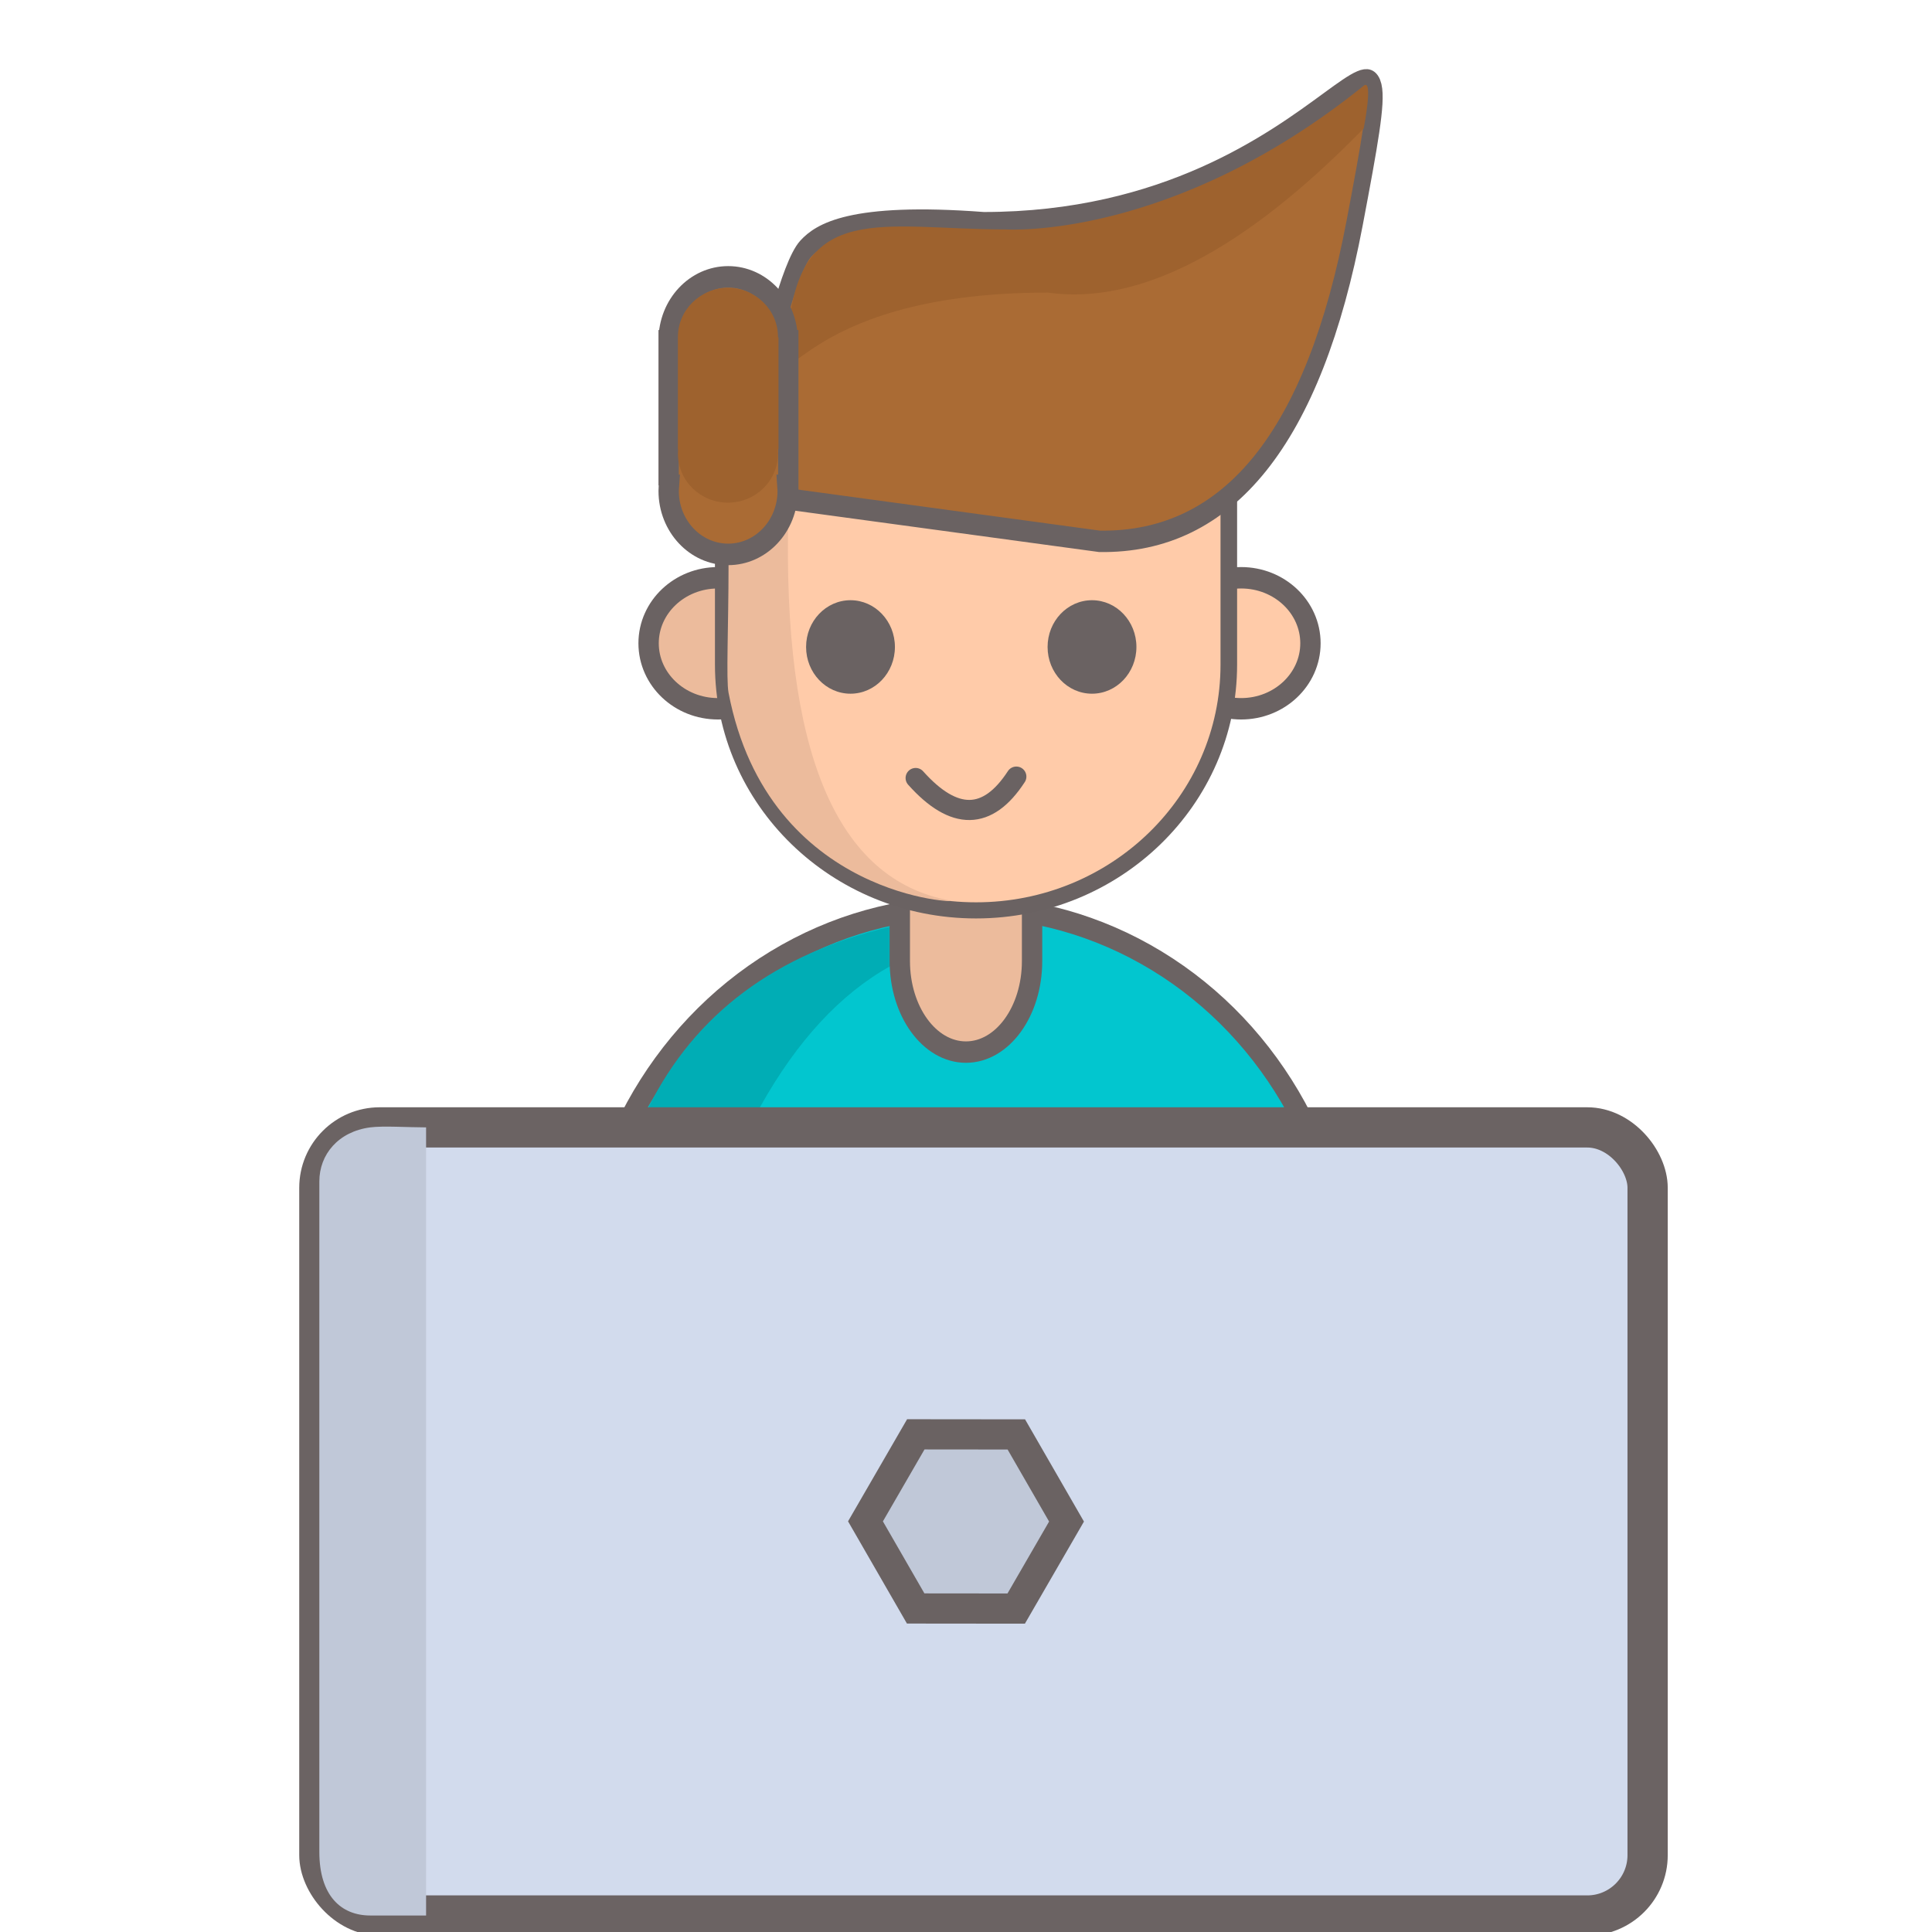 <svg id="e5LbrPEdAfs1" xmlns="http://www.w3.org/2000/svg" xmlns:xlink="http://www.w3.org/1999/xlink" viewBox="0 0 96 96" shape-rendering="geometricPrecision" text-rendering="geometricPrecision"><ellipse rx="18.734" ry="18.734" transform="matrix(1.011 0 0 1.064 48 65)" fill="#02c6cf" stroke="#6b6363"/><path d="M44.252,46.042L44.252,48q-3.73,2.068-6.487,7.012-1.079,1.934-5.536,0q3.477-6.965,12.024-8.969Z" fill="#00adb5" stroke-width="0.5"/><ellipse rx="3.406" ry="3.059" transform="matrix(1.011 0 0 1.064 35.672 31.964)" fill="#ecbb9c" stroke="#6a6262"/><ellipse rx="3.406" ry="3.059" transform="matrix(1.011 0 0 1.064 61.672 31.964)" fill="#ffcba9" stroke="#6a6262"/><rect width="66" height="39.161" rx="3" ry="3" transform="translate(15.869 56.02)" paint-order="stroke fill markers" fill="#d2dbed" stroke="#6b6363" stroke-width="2"/><path d="M19.119,48c-1.795,0-3.25-1.903-3.25-4.251v-4.251h6.501v4.251c0,2.348-1.455,4.251-3.25,4.251h-0Z" transform="matrix(1.011 0 0 1.064 28.667 1.206)" fill="#ecbb9c" stroke="#6b6363"/><path d="M48,42.266c-8.419,0-15.243-6.825-15.243-15.243v-15.243h30.487v15.243c0,8.419-6.825,15.243-15.243,15.243Z" transform="matrix(.824 0 0 0.801 8.946 11.381)" fill="#ffcba9" stroke="#6a6262"/><path d="M38.198,17.267q0,0-.504,6.041l20.572,2.158q11.754.134,15.442-14.88c3.688-15.014-.474,0-22.458,0-8.083-.471-9.966.543-10.77,1.217-1.015.851-2.282,5.088-2.282,5.464Z" transform="matrix(.821 0 0 1.064 6.8-.197)" fill="#aa6b34" stroke="#6a6262"/><ellipse rx="2.183" ry="2.183" transform="matrix(1.011 0 0 1.064 42.261 32.147)" fill="#6a6262" stroke-width="0"/><path d="M39.174,25.537Q38.713,43.227,47.232,44.75c.764.137-9.053,0-11.031-10.327-.126-.66,0-3.287,0-6.341q0-2.101,2.973-2.545Z" transform="translate(0 0)" fill="#ecbb9c" stroke-width="0.5"/><ellipse rx="2.183" ry="2.183" transform="matrix(1.011 0 0 1.064 54.261 32.147)" fill="#6a6262" stroke-width="0"/><path d="M39.174,16.549c-.312,4.28-.058-2.01,12.88-2.01q6.819.956,15.708-8.16c0,0,.495-2.519,0-2.12-9.533,7.684-17.761,7.142-17.761,7.142-6.15,0-10.341-1.504-10.826,5.149Z" transform="translate(0 0)" fill="#9e622e" stroke-width="0.5"/><path d="M15.809,22.857v-6.72h.001c-0-.007-0-.015-0-.022c0-1.629,1.31-2.95,2.925-2.95s2.925,1.321,2.925,2.95c0,.007-0.0.015-0.0.022h.029v6.72h-.04c.007.085.011.171.011.258c0,1.629-1.31,2.95-2.925,2.95s-2.925-1.321-2.925-2.95c0-.087.004-.173.011-.258h-.012Z" transform="matrix(1.011 0 0 1.069 17.242-.316)" fill="#aa6b34" stroke="#6a6262"/><path d="M15.809,22.857v-6.72h.001c-0-.007-0-.015-0-.022c0-1.629,1.356-2.95,3.029-2.95s3.029,1.321,3.029,2.95c0,.007-0.0.015-0.0.022h.03v6.72h-.041c.008.085.011.171.011.258c0,1.629-1.356,2.95-3.029,2.95s-3.029-1.321-3.029-2.95c0-.087.004-.173.011-.258h-.012Z" transform="matrix(.821 0 0 0.827 20.705 3.421)" fill="#9e622e"/><polygon points="0,-3.33 2.883,-1.665 2.883,1.665 0,3.33 -2.883,1.665 -2.883,-1.665 0,-3.33" transform="matrix(-1.3 0.749-.749-1.3 48 75.6)" fill="#c0c8d8" stroke="#6a6262"/><path d="M21.172,95.18v-39.161c-.904-.001-2.136-.084-2.776,0-1.591.21-2.528,1.351-2.528,2.684c0,2.687,0,14.138,0,33.32c0,2.167,1.076,3.157,2.528,3.157c1.18,0,2.776,0,2.776,0Z" transform="translate(0 0)" fill="#c0c8d8" stroke-width="0.5"/><path d="M45.498,38.659q2.87,3.211,5.003-.07" fill="none" stroke="#6a6262" stroke-linecap="round"/></svg>
